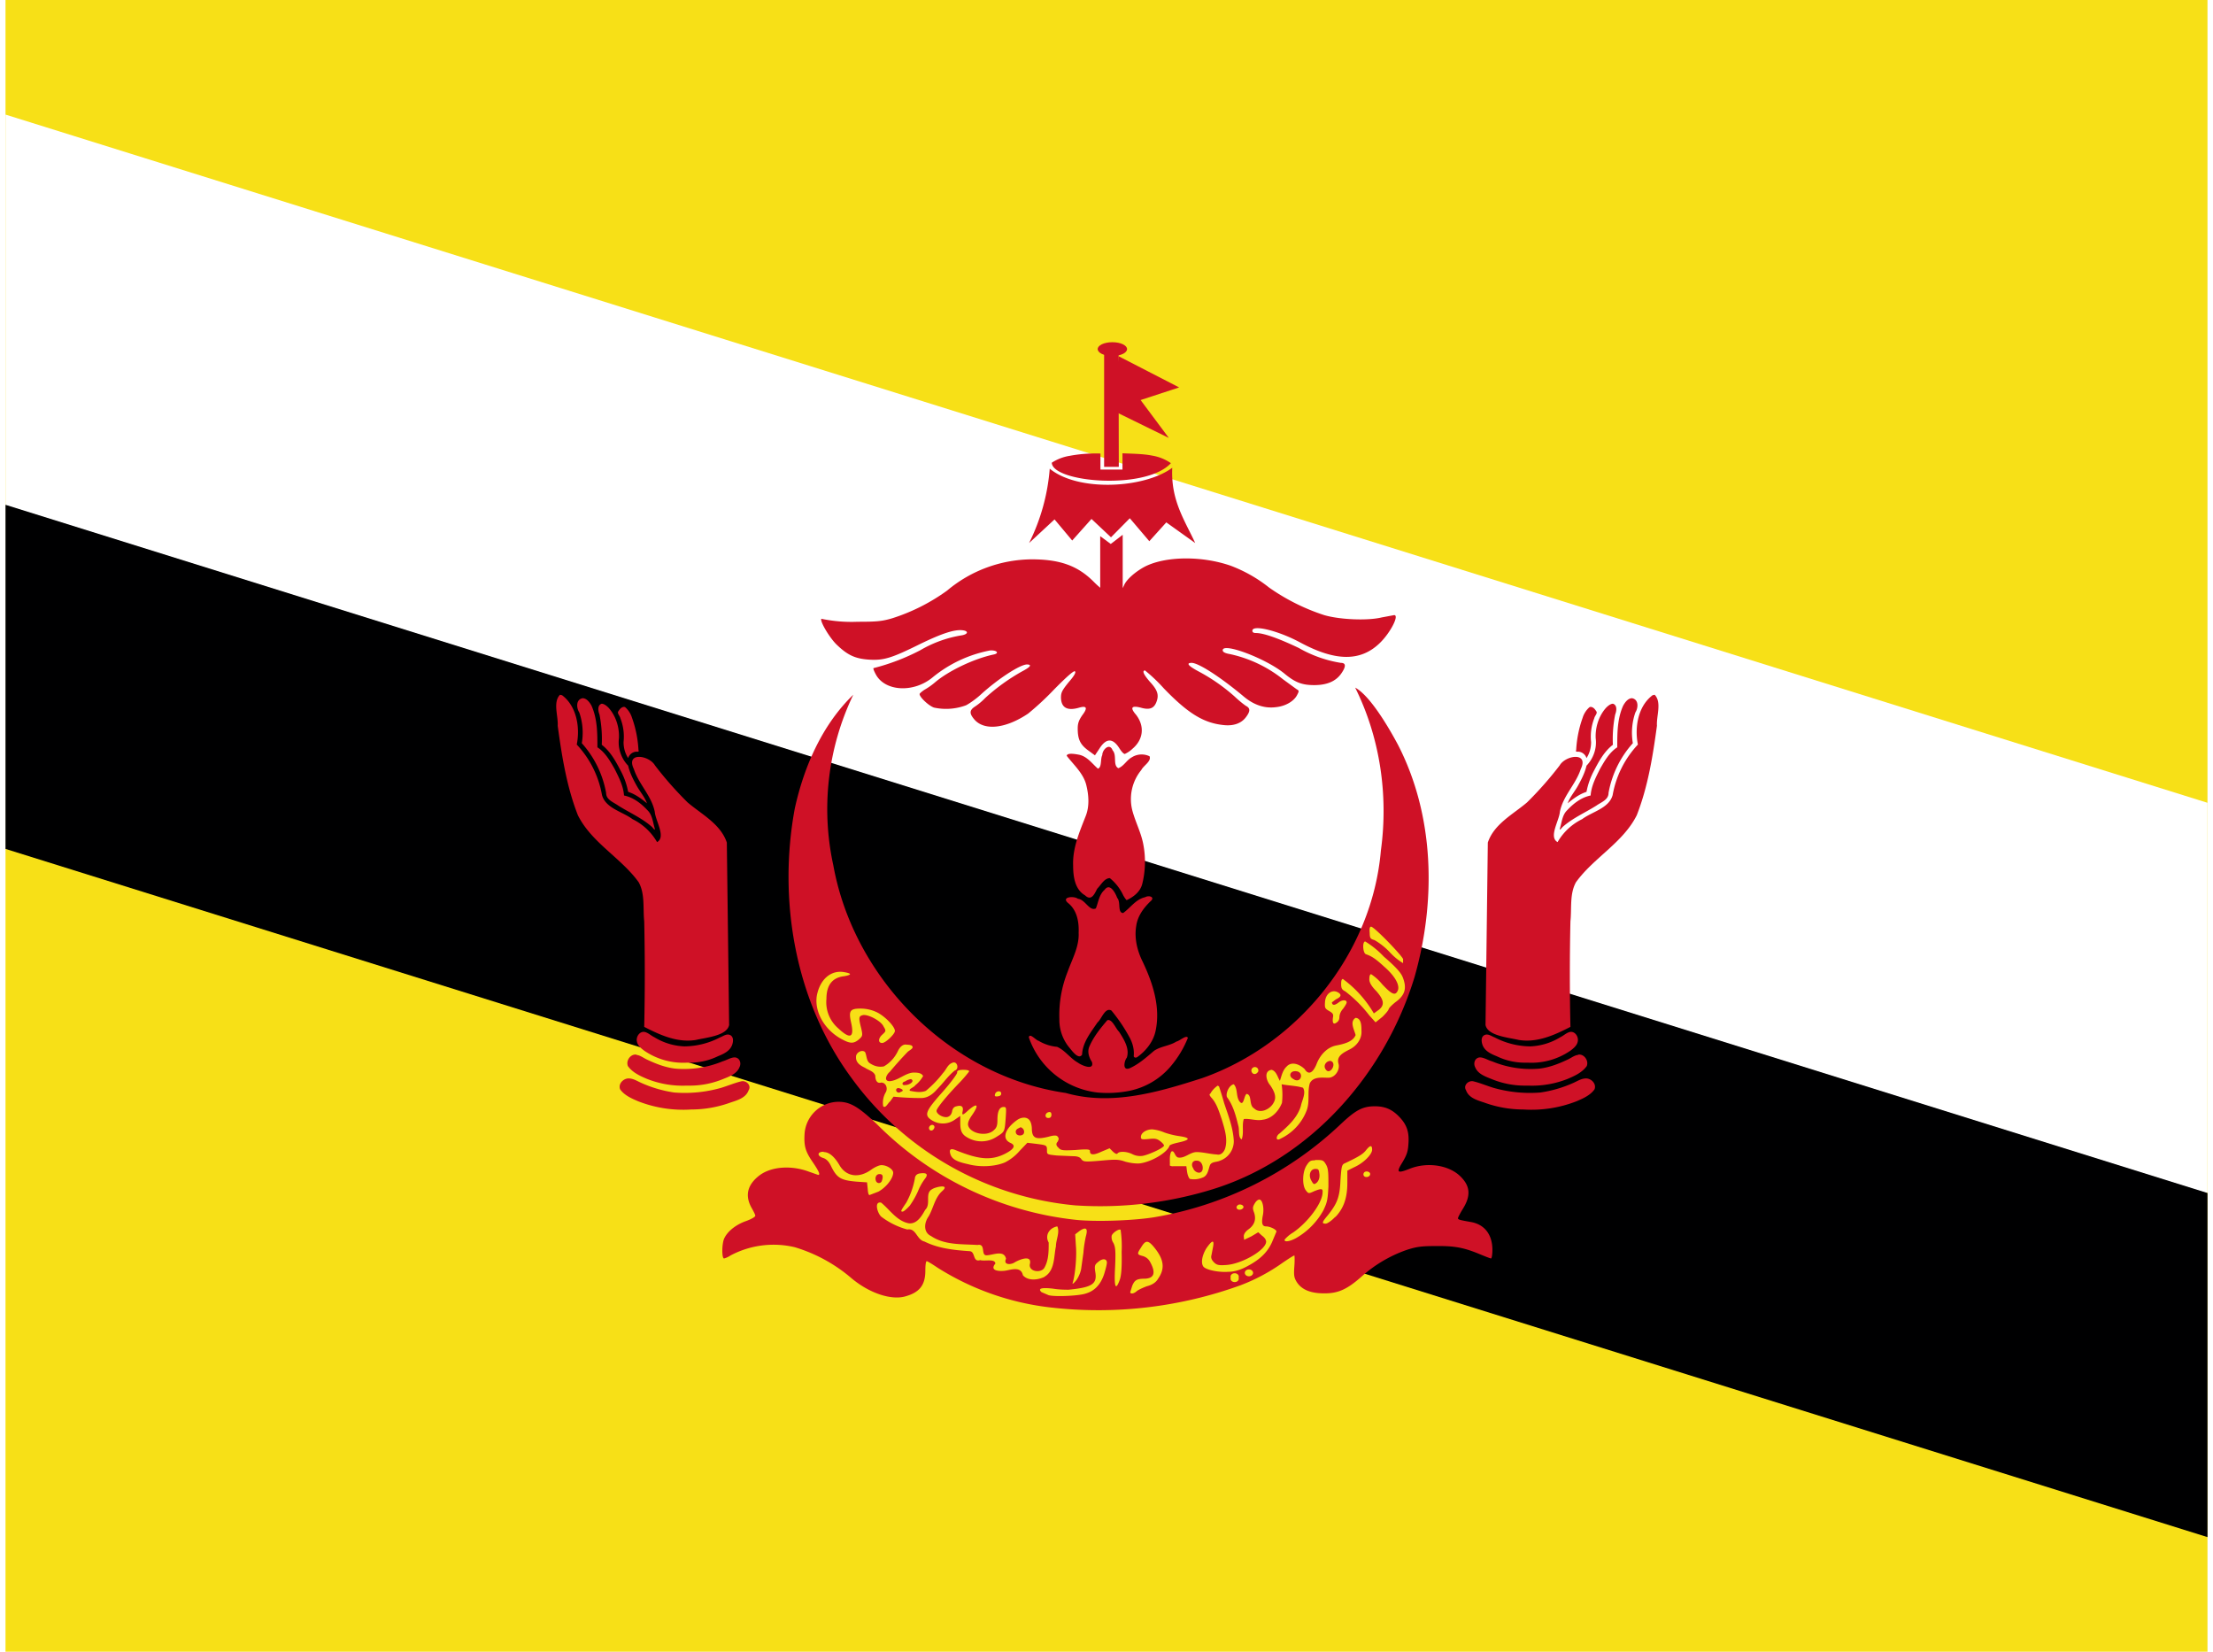 <svg xmlns="http://www.w3.org/2000/svg" width="1.34em" height="1em" viewBox="0 0 640 480"><path fill="#f7e017" d="M0 0h640v480H0z"/><path fill="#fff" d="M0 33.3v213.4l640 100V233.3z"/><path fill="#000001" d="M0 146.7v100l640 200v-100z"/><g fill="#cf1126" transform="translate(-160)scale(.667)"><path d="M695.7 569.7a117 117 0 0 1-49.4-17.2c-2.4-1.6-4.6-3-5-3s-.6 1.9-.6 4.1c0 6.4-2.6 9.6-9 11.3c-6.2 1.6-15.6-1.6-23.2-8a68 68 0 0 0-24.7-13.5a40 40 0 0 0-28 3.6a9 9 0 0 1-2.8 1.3c-1.1 0-1-6.9.2-9c1.5-3 5.1-5.8 9.4-7.3c2.2-.8 4-1.8 4-2.3s-.8-2-1.7-3.6q-4.3-7.9 3.4-13.9c5.2-4 14-4.6 21.7-1.7l4 1.4c1 0 .4-1.5-2.4-5.6c-3.2-4.7-3.9-7-3.5-12.7a15 15 0 0 1 13.5-13.5c5.8-.4 9.4 1.6 18 9.7a144 144 0 0 0 86 41.6c8.3 1 24.8.5 34.5-1a156 156 0 0 0 81.8-40.8c6.4-6 9.4-7.6 14.7-7.6c4.5 0 7.7 1.4 11 5c3 3.3 4 6.4 3.6 11.5c-.2 3.2-.7 4.7-2.6 7.9c-2.8 4.5-2.3 5 3.2 2.8c7.6-3 16.9-1.6 21.9 3.2c4.4 4.2 4.8 8.4 1.4 14c-1.3 2.1-2.3 4-2.3 4.4c0 .6 1 .8 5.5 1.6c6 1 9.5 5.4 9.5 12.2c0 2-.3 3.7-.6 3.7s-2.6-.9-5-1.9c-7-2.9-11-3.6-19.2-3.5c-6.2 0-8.3.3-12.6 1.7a58 58 0 0 0-19.5 11.5c-6.4 5.7-10.4 7.5-16.6 7.4q-8.7 0-11.8-5c-1.1-1.8-1.3-2.8-1-6.8c.2-2.6.1-4.7 0-4.7c-.3 0-2.5 1.4-5 3.1A81 81 0 0 1 778 560a182 182 0 0 1-82.3 9.7"/><path d="M706.3 525.2a136 136 0 0 1-97.9-55.7c-24.4-33.2-32-77.1-24.6-117.2c4-18.3 12-36.6 25.5-49.6a115 115 0 0 0-8.7 74.3c9 49.8 51 91.9 101.3 99.2c20 5.7 40.5-.4 59.5-6.5c42-14.8 74-54.6 77.8-99.1c3.3-24-.3-49.1-11.2-71c6.2 3.3 14 16.2 18.6 24.8c16 31 16.7 68.1 7.3 101.2c-12.8 42.1-45 79-87.5 92.4a166 166 0 0 1-60 7.2z"/><g id="IconifyId195ad048a32870fdf4647"><path d="M512 469.9c-2.5-.4-5.3 2.1-4.3 4.7c1.8 2.6 5 4 7.8 5.2a54 54 0 0 0 23.2 3.6a50 50 0 0 0 17-3c3-1 6.8-2 8-5.4c1.3-2.1-1-4.3-3.1-3.9c-3 .7-6 2-9 2.9a58 58 0 0 1-20.3 2a54 54 0 0 1-14.4-4.2c-1.6-.7-3.1-1.7-4.9-1.9"/><path d="M514.8 459.5c-2.5-.4-4.7 2.6-3.7 5c2 2.8 5.3 4.3 8.4 5.6a42 42 0 0 0 17 2.9h1.5a38 38 0 0 0 14.4-2.8c2.7-1.1 6.1-2.2 7.3-5.2c.9-1.7.2-4.1-2-4.3c-1.8 0-3.5 1.2-5.3 1.7a44 44 0 0 1-20.6 3.2c-4.4-.5-8.5-2.1-12.5-4c-1.5-.7-2.8-1.8-4.5-2z"/><path d="M518.3 449.6c-2.2-.3-3.7 2.2-3.3 4.1c.3 1.8 1.8 3 3.1 4a30 30 0 0 0 18.6 5.3h1.6a28 28 0 0 0 12-2.8c2.5-1 5.4-2.3 6.3-5.2c.4-1.3.6-3.2-.9-4c-1.6-.8-3.1.5-4.5 1a34 34 0 0 1-15.5 3.9a27 27 0 0 1-13.1-4c-1.5-.7-2.7-2-4.3-2.3"/><path d="M481.5 302.7c-3.2 3.3-.7 9.3-1 13.5c1.8 13.2 3.9 26.5 8.8 39c6 12 18.8 18.5 26.5 29.2c2.8 5.1 1.8 11.3 2.4 17q.5 23 0 46c7 3.6 14.5 7 22.5 5.7c4.7-1.1 13.5-1.8 14.5-6.5l-1-79.5c-2.7-8.1-11-12.3-17.1-17.5a156 156 0 0 1-14.2-16.1c-2.6-4.5-12.9-6-9.2 1.6c2.2 6.7 7.7 11.6 9.1 18.6c.3 3.9 5 11 1 13.2a25 25 0 0 0-10.7-10c-4.4-3.3-11.7-4.7-13.3-10.5a43 43 0 0 0-11-22c1.5-7.4 0-16.7-6.4-21.5z"/><path d="M491.4 304.2c-3 .5-2.8 4.2-1.5 6.2a27 27 0 0 1 1.1 13.4a44 44 0 0 1 10.6 21.7c0 3 3.2 4 5.3 5.5c4.9 3.1 10.3 5.4 14.7 9.3c.9 1 1.6 2 1 0c-.7-2.6-1-5.4-3-7.3c-2.8-3-6.2-5.6-10.2-6.4c-.3-4.2-2.3-8-4.1-11.6c-2-3.5-4.1-7.2-7.5-9.4c0-6.1 0-12.5-2.6-18.2c-.8-1.4-2-3.1-3.8-3.2"/><path d="M499.7 306.6c-2 .6-1.6 3.2-1 4.7a54 54 0 0 1 1 13.2c3.9 3 6.2 7.4 8.4 11.6q2.2 4.2 3.1 8.9c3.1 1 5.8 3 8.2 5c-1-2.8-3-5-4.5-7.7s-3-5.6-3.7-8.7c-3-3.1-4.6-7.6-4-12c.2-4.7-1.3-9.6-4.5-13.2c-.8-.8-1.8-1.7-3-1.8"/><path d="M509.2 308c-1.2.2-1.8 1.2-2.4 2.1c-.3.9.8 1.8 1 2.8a22 22 0 0 1 1.4 10.4q0 3.9 2 7a4 4 0 0 1 3.5-2.8c.5 0 1.4.2 1-.7q-.4-7.3-2.8-14a10 10 0 0 0-2.8-4.5q-.4-.4-1-.3z"/></g><use width="100%" height="100%" href="#IconifyId195ad048a32870fdf4647" transform="matrix(-1 0 0 1 1440 0)"/><path d="M715.7 476a36 36 0 0 1-29.9-24c.3-2.2 3 1.2 4.3 1.5a19 19 0 0 0 8 2.6c3.5 1.5 5.7 5 9.1 6.9c1.6 1.2 7.2 3.6 6.1-.3c-1.3-2-2.2-4.6-1-7c1.8-4.1 4.7-7.7 7.7-11.2c2.1-.7 3.6 3.6 5.1 5c2.1 3.3 4.7 7.3 3.4 11.3c-1.2 1.5-2 6 1.3 4.6c4-1.8 7.3-4.8 10.6-7.6c3-2 6.7-2.1 9.7-4c1.5-.3 4.4-3.1 5-1.6a45 45 0 0 1-7.4 12.3a32 32 0 0 1-18.8 10.9q-6.6 1.2-13.2.6"/><path d="M731.5 460.2q.4-4-1.7-8q-3.3-6.2-8-11.9c-2.8-1.6-4.3 3.7-6.1 5.2c-2.9 4.3-6.5 8.7-6.7 14c-1.6 2.5-4.6-2-5.9-3.5a19 19 0 0 1-4-12a51 51 0 0 1 3.6-20.6c2-5.6 5.1-11 4.8-17c.2-4.7-.7-9.7-4.4-12.8c-3.6-2.8 2.3-3.4 4.1-2c3.2.3 4.9 5.5 7.8 4.2c1.1-2.7 1.4-6 3.8-8.1c2.3-3.2 4.7 1.3 5.5 3.5c1.7 1.8 0 6.5 2.6 6.6c3.2-2.3 5.5-6 9.6-6.9c1.7-1 4.5 0 2.3 1.8c-3 2.9-5.6 6.4-6.2 10.7c-.9 5.3.4 10.7 2.7 15.4c4.5 9.4 8 20 5.7 30.5c-1 4.6-4.2 8.6-8 11.3c-.5.3-1.3.3-1.5-.4"/><path d="M726.7 389.6a21 21 0 0 0-5.6-7c-2.4 0-3.9 3-5.5 4.6c-1.1 2.1-2.5 5.6-5.3 2.9c-4.5-2.6-5.2-8.3-5.2-13c-.3-7.6 2.8-14.7 5.5-21.6c1.7-4.3 1.3-9.2.2-13.6c-1.3-5-5.4-8.6-8.5-12.6c.2-1.5 4.2-.7 5.7-.4c3.4.9 5.4 3.8 7.9 6c1.8-.6 1-4.2 1.9-5.9c0-2.4 3.2-5.5 4.5-2.1c2 2.2 0 6.5 2.5 7.8c2.4-.9 3.6-3.5 5.8-4.7a8 8 0 0 1 7.8-.5c.9 2.2-2.6 4-3.6 6a20 20 0 0 0-3.8 18c1.4 5 3.8 9.5 4.7 14.5a40 40 0 0 1-.5 17.2c-.9 3.4-3.8 5.6-6.8 7q-1-1.1-1.7-2.6"/><path d="M711.6 326.9c-3.4-2.5-4.5-4.8-4.5-9.5c0-2.3.5-3.6 2-5.8q3.6-4.7-1.3-3.3q-7.8 2.3-8-4.3c0-2.2.4-3.1 3.3-6.7q3.6-4.1 2.8-4.8q-.6-.7-9 7.8a124 124 0 0 1-11.4 10.6c-9.8 6.6-19.2 7.6-23.5 2.5c-2.2-2.6-2.1-4 .4-5.6a27 27 0 0 0 4.4-3.7a86 86 0 0 1 16.1-11.6q5.5-2.9 2.1-3c-3 0-12.5 6.2-19.8 12.8c-2.1 2-5.2 4.2-6.8 5a25 25 0 0 1-13.9 1c-2.2-.7-6.3-4.5-6.3-5.9c0-.3 1-1.1 2-1.8a30 30 0 0 0 4.6-3.2c5.8-5 16.8-10.3 25.5-12.2c2.8-.5 1.7-2-1.4-1.8a56 56 0 0 0-25 11.7c-8.3 6.9-20.8 6.2-24.8-1.3c-.7-1.3-1.2-2.5-1-2.7a93 93 0 0 0 20.4-7.8a52 52 0 0 1 18.1-6.5c2.8-.5 3-1.9.3-2.2c-3.6-.4-9 1.4-18.5 6c-12.3 6.1-15.8 7.2-22.2 6.8c-6-.4-9.3-1.9-14-6.4c-3.2-3-7.6-10.5-6.8-11.4a64 64 0 0 0 15.8 1.3c8.3 0 10.6-.2 15-1.5a84 84 0 0 0 24-12.1a58 58 0 0 1 36.8-13.6c12.4 0 20.2 2.8 27.2 9.9c2.4 2.4 4.4 3.9 4.7 3.6s.6-4.5.7-9.3c0 0 3.7-.4 4.5.7c0 7.7 0 8.4 1.2 8.4q1.2-.1 2-2c1-2.5 5-6 9.2-8.2c9-4.5 24.7-4.7 37.3-.3a62 62 0 0 1 16.7 9.5a90 90 0 0 0 24 12c6.8 2 19 2.5 25.1 1l5.4-1c2.3 0-1.6 7.6-6.2 12.1c-8.4 8.2-19.3 8.1-34.6-.1c-9.6-5.2-21-8-21-5.2q0 1 1.5 1q5 0 18.7 6.5a54 54 0 0 0 18.3 6.5q3.5 0 .2 4.7q-3.5 5-11.7 5c-5.3 0-8.3-1.1-13-5c-8-6.6-27.6-14-26.9-10q.2 1 3.2 1.5a56 56 0 0 1 23.1 11l5.9 4.3c1.1.6 1.1.8.2 2.5c-1.4 2.8-5.2 4.9-9.2 5.3q-7.6 1-14.5-5c-10-8.3-19.3-14.3-22.3-14.3q-3.7.1 3 3.7a80 80 0 0 1 15.8 11c2 1.9 4.3 3.7 5 4.1c1.9 1 1.8 2.4-.2 5s-5.4 3.8-9.7 3.3c-8.6-.9-15.4-5-26-16a71 71 0 0 0-8.2-7.8q-2 .2 2.2 5c3.4 3.7 4 5.8 2.7 9c-1.1 2.6-3 3.3-6.8 2.2q-6-1.5-2 3.1c3.8 4.9 3.3 10.7-1.5 14.8a12 12 0 0 1-3.4 2.3q-.8-.1-2.3-2.4q-4.3-6.9-8.7 0l-2 3z"/><path d="m726.7 233l-5.2 4l-4.6-3.4v27.8h9.8z"/><path d="M694.9 204.3a88 88 0 0 1-9 32.3l11.1-10.3l7.7 9.2l8.4-9.4l8.5 8l8.2-8.3l8.5 10l7.4-8.2l12.6 9c-4.6-10-10.7-18.6-10-32.8c-12.1 9-41 10.6-53.4.4z"/><path d="M717 197.6q-7-.2-13.4 1a20 20 0 0 0-7.8 3c.3 8.6 41 12.1 51.9.2a20 20 0 0 0-8.2-3.3c-4-.8-8.6-.8-12.9-1v7.1H717z"/><path d="M724.9 154h-6.3v49.4h6.4z"/><path d="m724.9 155.2l-2.4 23.7l24.3 11.9l-12.3-16.5l16.8-5.5zm-2.7-6.1c-3.7 0-6.4 1.4-6.4 3s2.7 3 6.4 3s6.4-1.4 6.4-3s-2.7-3-6.4-3"/></g><g fill="#f7e017"><path d="M314 375.9q3.8-1.1 5.3-5.6c.5-1.6.9-3.2.8-3.6c-.2-1-1.4-1-2.6.1c-.9.7-1 1.1-.8 2.6c.7 3.7-.7 4.7-7.7 5.4c-.7 0-2.8 0-4.5-.3q-5.1-.6-3.4 1l2.1.9c1.9.5 8.8.2 10.8-.5m14.7-.6c.4-.4 1.7-1 3-1.5q2.4-.6 3.3-2.2c2.1-3 1.7-5.7-1.3-9.3c-1.7-2-2.4-1.9-3.7.3c-1.2 1.8-1.1 2 .5 2.4q1.4.4 2.1 1.6q2.7 4.8-1.4 5c-2.4 0-3 .4-3.7 2l-.6 1.9c0 .6 1 .5 1.8-.2m-4.8-3.5c.4-1.3.6-3.5.5-8a33 33 0 0 0-.3-6.4c-.4-.4-2.3.8-2.6 1.7a3 3 0 0 0 .5 2.1c.6 1.2.7 2.4.5 7q-.5 8.9 1.4 3.6"/><path d="m312.6 369l.7-5c.1-1.7.5-3.8.7-4.7q1-3.5-1.8-1.6l-1.3 1l.2 3.3c.3 3-.2 8.5-.9 10.7q-.3.9.9-.5c.6-.7 1.3-2.2 1.5-3.3zm-10 1.6c2.4-2 2.1-5.6 2.7-8.4c0-1.9 1.2-4.1.4-5.8c-2.3.4-3.7 2.6-2.5 4.7c0 2.5 0 5.2-1.3 7.4c-1 1.5-4.4 1.1-4.2-1c.8-3-2.9-1.5-4.3-.7c-1.1.8-3.5.9-2.6-1c-.6-2.7-3.9-1-5.7-1c-1.7 0-.1-3.5-2.6-3c-4.5-.3-9.5.1-13.5-2.6c-2.3-1.1-2-3.9-.7-5.7c1.4-2.4 1.8-5.5 4-7.4c2.3-2.1-2-1.2-3-.5c-2.2 1.2-.2 4.3-2 6c-1 1.8-2.4 4.2-4.8 3.9c-3.5-.7-5.5-4-8-6c-2.2-.5-1 3.4.2 4.2a22 22 0 0 0 7.4 3.6c2.6-.5 2.7 3 5 3.5c4 2 8.6 2.5 13.1 2.8c1.8.1.8 3.3 3.1 2.6c1.3.4 4.3-.5 4.4 1c-2 2.4 1.9 2.3 3.3 2c1.9-.4 4.2-1 4.7 1.4c1.5 1.7 4.3 1.4 6.2.5z"/><path d="M262.8 350.4a24 24 0 0 0 2.4-4.2a16 16 0 0 1 2-3.6q1.6-2-1.4-1.6q-1.4.2-1.5 1.5a23 23 0 0 1-2.5 7c-1.7 2.5-1.7 2.6-1 2.6q.6-.2 2-1.7m-25-15.7c-1.9 0-2 1.2-.2 1.8q1.4.4 2.3 2.3c1.7 3.5 2.8 4.2 7.5 4.6l3 .2l.2 1.9q.1 1.7.5 1.8l2.6-1c2.2-1.2 4.3-3.8 4.3-5.5c0-1-1.8-2.2-3.4-2.2c-.7 0-2 .6-3.1 1.4c-3.4 2.4-7 2-9-1.2q-2.3-4-4.7-4zm16.3 6.5q1.3 0 .6 2a.9.9 0 0 1-1.7 0c-.4-1 .1-2 1-2zm126.5-4c-1.3 0-1.6.2-2.4 1.4c-1.3 1.9-1.4 6-.2 7.4c.7.9.8.9 2.3.2c2.2-.9 2.6-.8 2.5.3c0 3-4.2 8.7-8.6 11.7a10 10 0 0 0-2.4 2c-.3.8 1.3.7 3.3-.4a21 21 0 0 0 7.9-8c1.1-2.3 1.3-3 1.5-7c0-3.8 0-5-.6-6.2c-.8-1.4-1-1.5-2.8-1.5h-.5zm.1 2.5c1 0 1 .2 1.2 1.6q.1 1.4-.7 2.3c-.8.7-1 .7-1.6-.4c-1-1.6-.4-3.5 1.1-3.5m-20.2 28.5c3.9-2 6.2-4.1 7.6-7.2l1.3-3.1c0-.6-1.9-1.5-3-1.5s-1.4-.8-1-3c.5-2.1 0-4.8-1-4.8q-.7.1-1.3 1.1c-.6 1-.7 1.4-.2 2.7q1 3-1.7 4.9q-1.3 1-1.3 2l.1 1l2.1-1l2-1.2l1.1 1q1.1.8 1.2 1.7c0 2.4-6.8 6.4-11.4 6.8c-2.5.2-3 0-3.8-.8q-1-1-.7-2l.5-2.6q.5-3-2 .6c-1.2 2-1.6 4.1-.9 5.2c.6 1 4.4 1.8 7.2 1.6q2.5 0 5.2-1.4m26-14.5c2.4-2.5 3.5-5.5 3.5-10v-3.5l2-1c2.7-1.2 5.2-3.7 5.2-5.1q0-2.1-1.8.2c-.9 1.1-2 1.8-6 3.7c-1 .4-1.1.7-1.4 5c-.2 5-1 6.8-3.7 10.2c-1.7 2-1.8 2.4-.6 2.4c.5 0 1.8-.9 2.8-2zm-26.7-2.8c.2-.7-1.2-1.2-1.7-.6q-.5.4-.2.9c.4.6 1.6.4 1.9-.3m36.8-9.5c.3-.8-1.1-1.3-1.7-.7q-.4.5-.1 1c.4.6 1.6.4 1.8-.3m-44.3-25.9q-1.4 1-2.1 2.3c-.5.3-.1.6.1 1c1.7 1.7 2.4 4.2 3.2 6.5c.8 2.7 1.8 5.6 1 8.4c-.3 1-1.2 2.1-2.4 1.8c-2-.1-4-.7-6-.7c-1.9.1-3.3 1.8-5.1 1.6c-1.2 0-1.2-2.4-2.2-1.7c-.6 1.3-.3 2.7-.4 4q.5.3 1.1.2h3.7c.2 1.2.2 2.7 1 3.7q2 .4 4-.5c1.2-.6 1.4-2.1 1.8-3.3c.4-1.3 2-1 3-1.5a6 6 0 0 0 4-5.7c-.2-3.9-1.6-7.4-2.8-11q-.7-2.5-1.5-4.9zm-6 21.8c1.3 0 1.9 1.6 1.6 2.7c-.5 1.5-2.4.6-2.7-.5c-.7-1-.3-2.3 1-2.2z"/><path d="M296 324.8q-1 0-2 .7c-3.5 2.5-4.5 5.4-2 6.6q2.6 1.1-1.5 3.2c-4 2-7.5 1.7-14.2-1q-2.3-1-1.7 1c.4 1.5 1.8 2.3 5.1 3c3.6 1 8 .7 10.8-.5a14 14 0 0 0 4.3-3.4l2.2-2.3l2.5.3c3.1.4 3.2.4 3.2 1.9c0 1.2 0 1.2 2.9 1.5l4.7.2q1.9 0 2.4.9c.6.7.9.8 5.6.4c4.4-.4 5.2-.4 7.2.3q2.3.6 4.1.5c3.4-.4 8-3.1 8.7-5.1c0-.3 1.3-.7 2.7-1q5-1.1.4-1.8a23 23 0 0 1-4.6-1.1a12 12 0 0 0-3.5-.9c-1.7 0-3.3 1-3.3 2.2c0 .7.2.8 2.3.6c1.8-.2 2.4-.1 3.4.7q1.1.9 1 1.3c-.5.8-4.5 2.6-6.2 2.9a5 5 0 0 1-3-.5c-1.6-.8-3.8-.9-4.3-.2q-.3.4-1.3-.5l-1-1l-2.4 1q-3.4 1.6-3.3-.2c0-.5-.7-.6-4.2-.3c-3.9.2-4.3.1-5-.7q-1-.9-.2-1.7c.4-.8.4-1 0-1.5q-.4-.6-2.5 0c-3.9 1-5 .5-5-2.5q-.2-3-2.3-3m-1 2.8q.3 0 .7.4q.5.6.3 1.3c-.3.9-2 .9-2.3 0q-.3-.8.5-1.3z"/><path d="M288 330.4c2.4-1.5 2.4-1.4 2.7-5.5c.2-3 .2-3.2-.6-3.2q-1.8 0-1.8 3.7c0 1.6-.2 2.3-1 3c-2 2-6.8 1.1-7.5-1.3q-.3-1 1.1-3c2.1-3 1.7-3.8-1-1.5c-1.7 1.6-2 1.6-1.7.3q.4-2-1.8-1.4q-1.1.2-1.3 1.6q-.3 1.2-1.3 1.5c-1.2.3-3.2-.8-3.2-1.8c0-.7 3-4.4 6.9-8.4c1.4-1.5 2.6-3 2.6-3.1q-.2-.4-1.7-.4q-2 0-1.8.8c0 .4-1.9 3-4.3 5.7c-5 5.6-5.4 6.7-3 8.2a6 6 0 0 0 6.6-.2l1.6-1.1v2c0 2.5.5 3.5 2.5 4.5a8 8 0 0 0 8-.4m104.4-34.6c-1.8 1.1-.4 3.4 0 5c-.8 2-3.5 2.6-5.5 3c-2.8.5-4.8 2.8-5.8 5.3c-.6 1.6-2 4-3.5 1.6c-1.3-1.3-3.7-2.4-5.2-.8c-1.2 1.1-1.5 2.7-2 4.2c-.7-1.1-1-2.8-2.4-3.2c-2.4.3-1.5 3.3-.4 4.5c1 1.5 2 3.3 1 5c-1 2-4 3.4-5.7 1.7c-1.6-.9-.5-4-2.2-4.2c-.8.6-.8 3.9-2.1 2.1c-1-1.5-.4-3.6-1.6-4.9c-1.3.2-2.4 2.5-2 3.7c1.8 2.4 2.6 5.4 3.3 8.3c.4 1.2-.1 3.5 1 4c.7-1.9 0-4 .6-5.9c1.8-.2 3.7.6 5.5.2c2.7-.3 4.7-2.6 5.6-4.9q.3-2.7-.1-5.4c2 .4 4.2.4 6.2 1c1 1.5-.3 3.7-.6 5.3c-1 3.4-3.7 5.8-6.2 8c-1.1.7-1.2 2.4.3 1.5a15 15 0 0 0 7.5-8c1.1-2.6.2-5.5 1-8.1c1-2 3.5-1.6 5.4-1.6s3.5-2.3 2.9-4.2c-.6-2.2 1.7-3.2 3.2-4c2.1-1 3.7-3.1 3.5-5.5c0-1.3 0-3.6-1.7-3.7m-7.3 12.5c2.2.6-.4 4.8-1.6 2.1c-.4-1 .5-2.1 1.6-2.1m-10.3 3c2.9-.1 1.8 4-.6 2.2c-1.3-.7-.9-2.2.6-2.2M270 327.6q0-.6-.6-.7c-.7 0-1.2.7-.9 1.3c.4.7 1.3.3 1.5-.6m34-3.6q0-1-.8-.8c-1.1.2-1.3 1.7-.1 1.7q.9 0 .9-1zm-42-20.4c-1.3-.3-2.2.9-2.7 2q-1.4 2.8-4 4.3q-2 .4-3.9-.8c-1.3-.7-1-2.3-1.6-3.4c-1-.8-2.7.3-2.6 1.5c-.1 1.6 1.3 2.5 2.6 3.1c1 .7 2.6 1 3 2.3c0 1.1.4 2.4 1.7 2c1.5 0 2 1.8 1.3 2.9a6 6 0 0 0-.7 4c.7.7 1.4-1 2-1.4l1-1.4q4 .4 8 .4c2 0 3.5-1.2 4.7-2.6c1.8-1.8 3.2-3.9 5.1-5.4c1.4-.4.7-3-.8-2.2c-1.3.5-1.7 2-2.6 2.9a31 31 0 0 1-5 5.2c-1.5.6-3.1.3-4.6 0c-.6-.5 1.2-1 1.5-1.6q1.4-1.1 2.3-2.7c-.5-1-1.9-1-2.9-1c-2.4.2-4.3 2.3-6.8 2.5c-1.9 0-.9-2 0-2.7q2.5-3 5.1-5.7c.5-.6 2.3-1.2 1.2-2q-.6-.2-1.3-.2m1.2 10c1.3.7-.8 1.8-1.6 1.7c-1.1.3-1.2-.8-.2-1q.9-.6 1.8-.7m-3.8 2.6c.7 0 2.2.7.8 1.1c-1 .8-2-.8-.8-1.1"/><path d="M289.4 317.8c0-1-1.6-.8-1.8.2q-.3.8.8.6q1-.1 1-.8m74.7-6.6c.2-.9-1-1.5-1.7-.8s0 1.9.8 1.7q.6-.1 1-.9zM248 302.1c1.1-1 1.2-1.1.7-3.3c-.8-3.1-.7-3.5.5-3.8c1.5-.3 5.3 1.7 6 3.3c.8 1.3.7 1.4-.4 2.4c-1.2 1.1-1.2 2.4 0 2.4c1 0 3.7-2.6 3.7-3.5c0-1.3-3-4.4-5.4-5.5a11 11 0 0 0-4.6-1c-3.1 0-3.5.7-2.7 4.2q1.4 6.4-3.7 1.6a10 10 0 0 1-3.5-8.6q0-6 5.1-6.6q3.5-.6 0-1.2c-3.6-.6-6.6 1.8-7.7 6c-1.3 4.7 1.6 10.4 6.7 13.3c2.7 1.5 3.7 1.6 5.3.3m139.2-5.2q.5-.5.5-1.4q.1-1.3 1.1-2.4q1-1.4 1-1.8c0-.8-1.3-.8-2.3 0q-1.8 1.4-2 0l1.2-.9q2.4-1.1.4-2.1c-1.7-.8-3.5.6-3.6 3c-.1 1.6 0 1.8 1.2 2.5s1.3 1 1.1 2q-.3 2.6 1.4 1.1m13-1.4q1.6-1.6 1.8-2.2t1.9-2c2.8-2 3.5-4 2.2-7.3c-.5-1.3-2-3-5.5-6a26 26 0 0 0-5.4-4.4c-.9 0-.7 3.4.2 3.7c1.7.6 2.8 1.3 5.4 3.7c3.2 2.8 4.6 5.5 3.8 7c-.7 1.4-1.7 1-4.5-2a14 14 0 0 0-3.2-2.9q-.5.1-.5 1.4q-.1 1.4 2 3.5c2.3 2.6 2.5 4.1.7 5.5l-1.4 1a33 33 0 0 0-9-10q-.5 0-.5 1.4c0 1.3.2 1.7 1.2 2.2a38 38 0 0 1 7 7l1.8 2zm6-16.8c-.5-1.2-8.4-9.4-9.3-9.4q-.6 0-.4 1.8c0 1.6.3 1.8 1.4 2.1a20 20 0 0 1 4.6 3.7a17 17 0 0 0 3.7 3zm-47.8 92.6a1.2 1 0 1 1-2.3 0a1.2 1 0 1 1 2.3 0m4.2-1.4a1.2 1 0 1 1-2.4 0a1.2 1 0 1 1 2.4 0"/></g></svg>